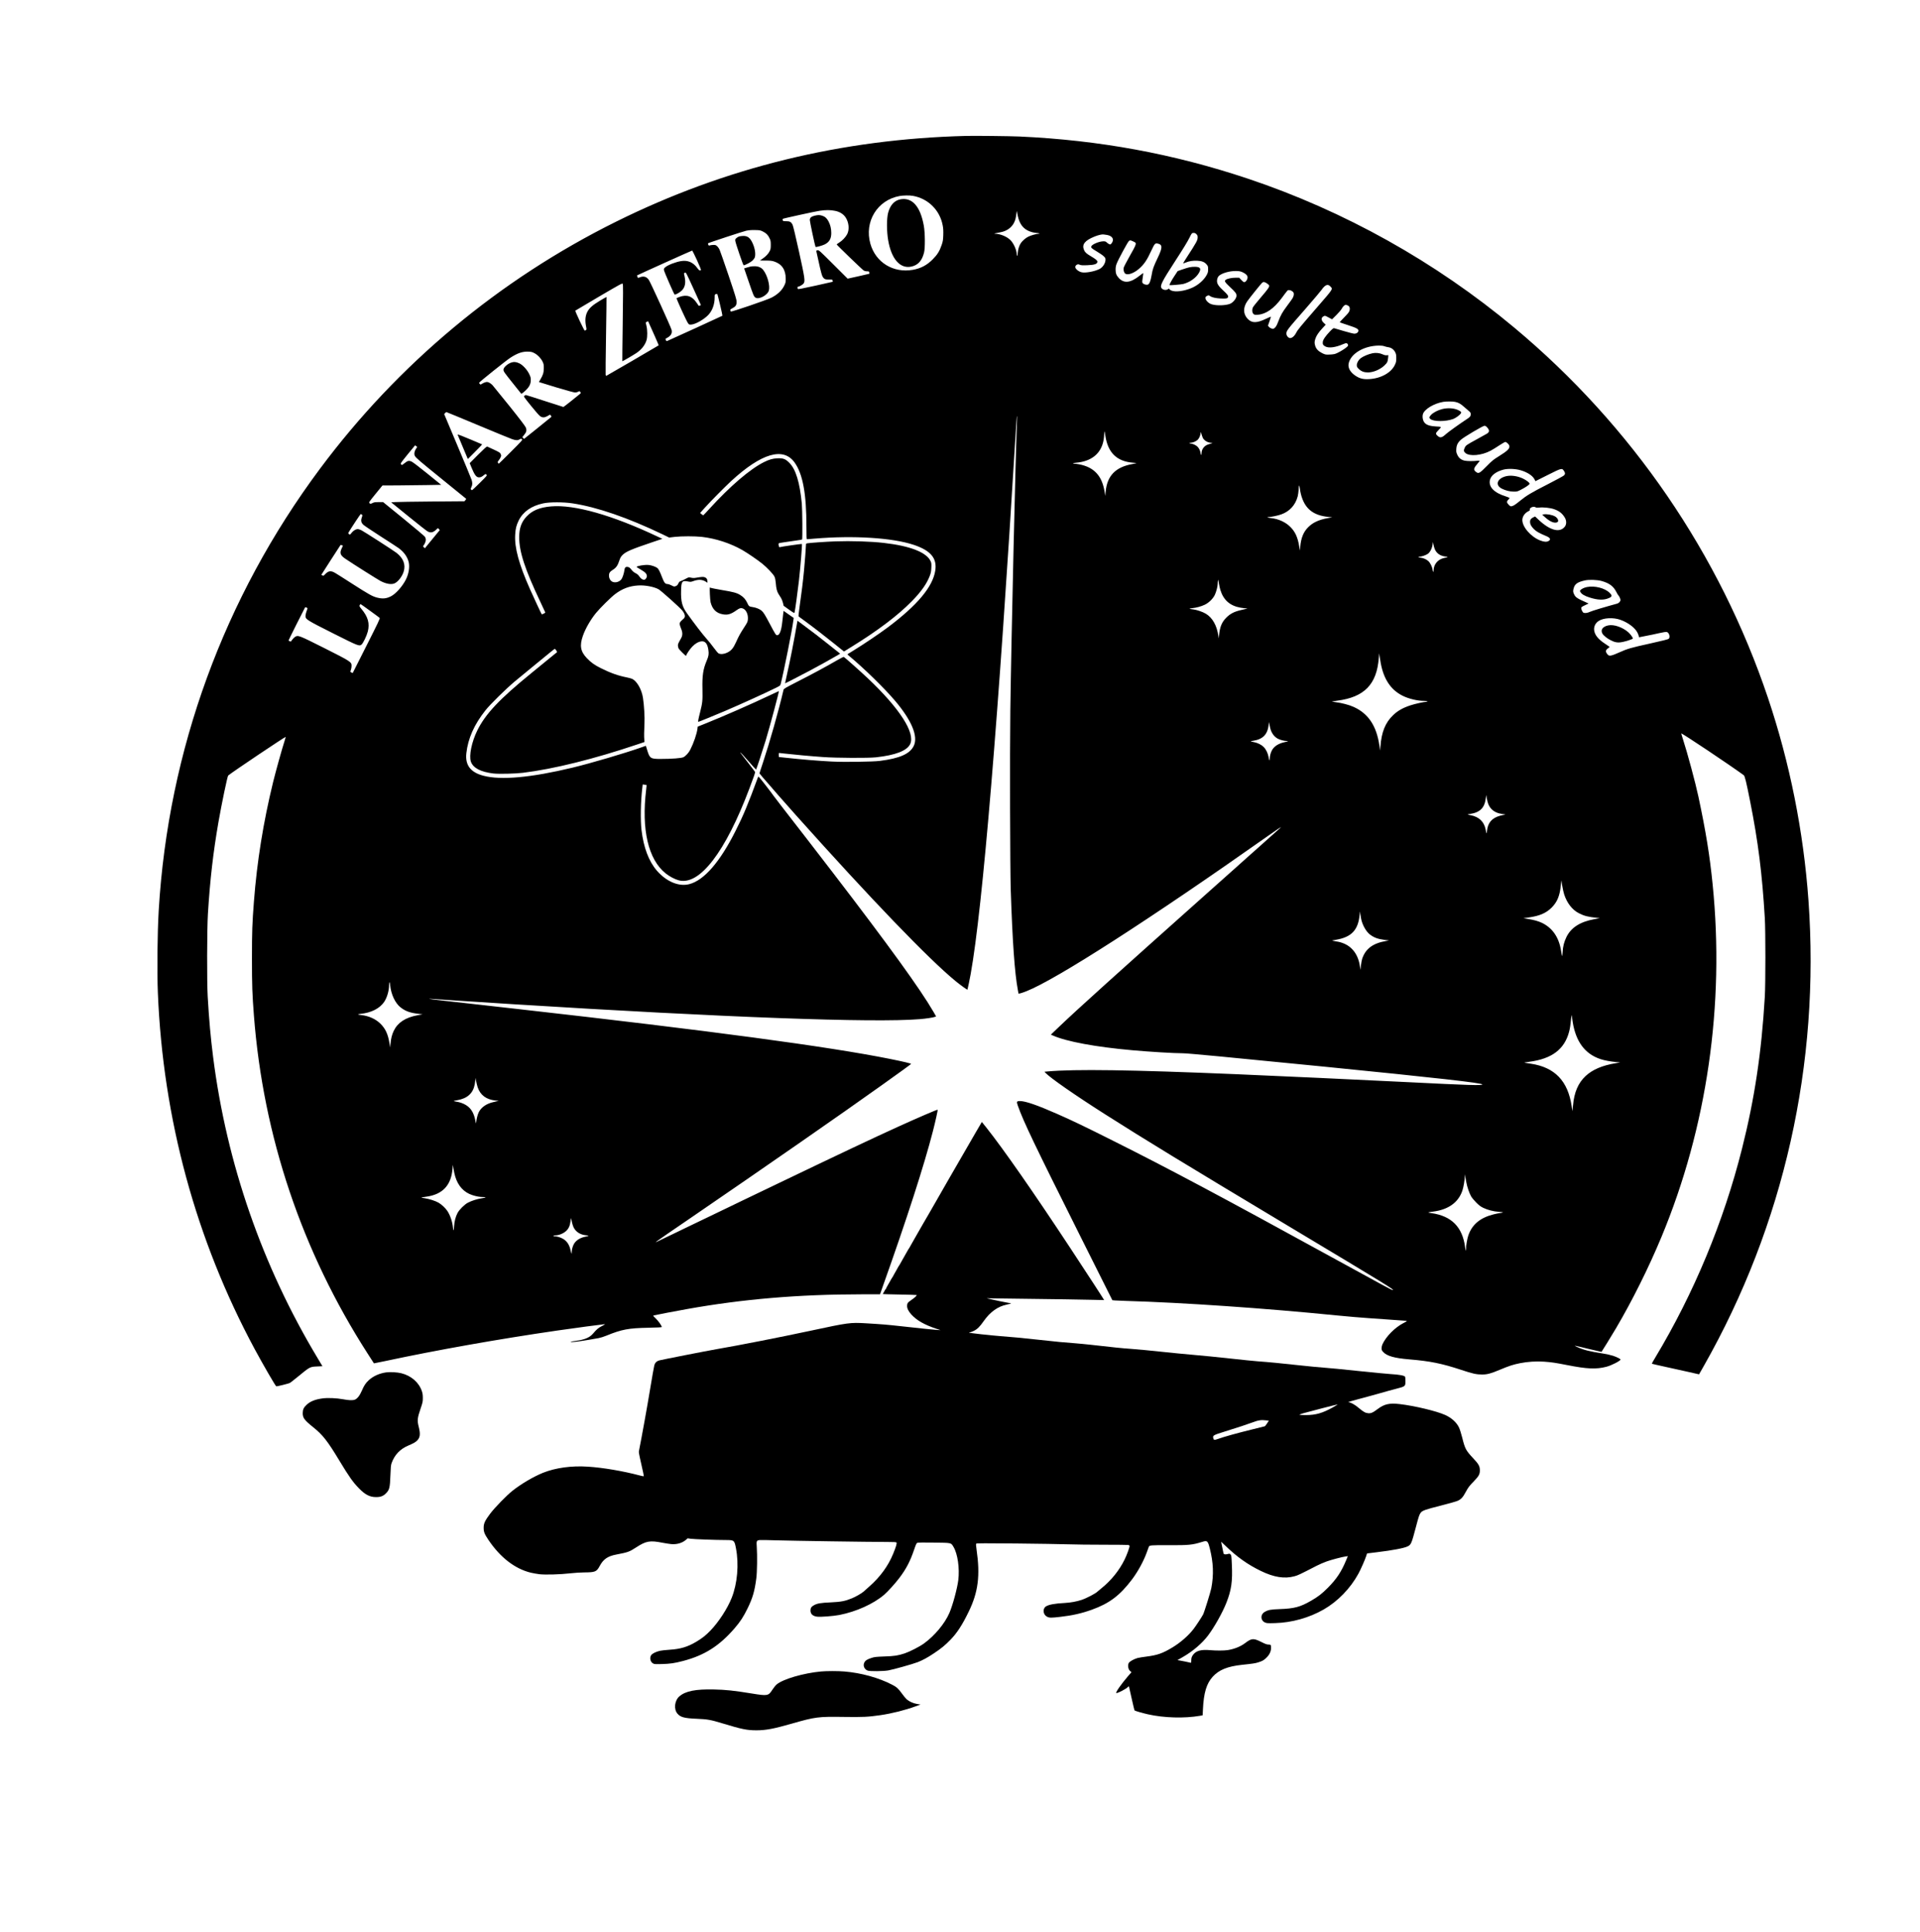 <?xml version="1.0" standalone="no"?>
<!DOCTYPE svg PUBLIC "-//W3C//DTD SVG 20010904//EN"
 "http://www.w3.org/TR/2001/REC-SVG-20010904/DTD/svg10.dtd">
<svg version="1.0" xmlns="http://www.w3.org/2000/svg"
 width="4500pt" height="4528pt" viewBox="0 0 4500 4528"
 preserveAspectRatio="xMidYMid meet">

<g transform="translate(0,4528) scale(0.1,-0.1)"
fill="#000000" stroke="none">
<path d="M22645 42094 c-2919 -73 -5648 -741 -8205 -2010 -2742 -1360 -5115
-3341 -6942 -5794 -2249 -3020 -3555 -6597 -3778 -10350 -31 -532 -41 -1428
-20 -1935 121 -2953 890 -5784 2267 -8345 201 -372 488 -869 508 -876 14 -6
288 62 320 79 11 5 89 67 174 136 300 246 292 242 467 250 l121 6 -113 189
c-1296 2156 -2132 4564 -2449 7057 -58 460 -95 865 -127 1419 -20 337 -17
1591 5 1940 50 805 124 1442 247 2150 76 435 210 1076 228 1091 90 77 1339
915 1349 906 1 -2 -12 -45 -28 -97 -64 -199 -201 -691 -268 -962 -230 -942
-378 -1861 -450 -2803 -39 -508 -46 -691 -46 -1330 0 -640 7 -835 46 -1340
218 -2831 1125 -5527 2663 -7920 82 -126 149 -231 150 -233 2 -1 119 23 262
53 1215 260 2661 516 4029 715 383 56 1090 150 1117 150 15 -1 -8 -16 -62 -43
-85 -42 -125 -76 -213 -180 -76 -90 -200 -142 -402 -168 -100 -12 -152 -27
-100 -28 69 -2 319 35 637 93 42 8 123 33 180 57 360 147 517 177 996 186 214
4 302 9 302 17 0 30 -82 145 -143 202 -54 50 -64 63 -50 68 33 10 525 104 783
150 1312 235 2620 345 4085 346 l440 0 68 193 c561 1574 966 2832 1171 3627
60 233 119 500 112 507 -8 8 -467 -189 -941 -405 -544 -247 -1382 -643 -2640
-1247 -478 -230 -924 -444 -990 -475 -66 -32 -201 -97 -300 -145 -99 -48 -220
-107 -270 -130 -49 -24 -171 -82 -270 -130 -99 -48 -223 -108 -275 -132 -52
-25 -176 -85 -276 -133 -99 -49 -230 -112 -290 -140 -60 -28 -163 -78 -229
-110 -207 -102 -250 -134 670 495 1781 1219 3543 2443 4490 3119 379 270 676
485 698 506 11 10 -175 54 -498 119 -1449 290 -4215 661 -8695 1166 -465 52
-1005 113 -1200 135 -195 22 -476 53 -624 70 -148 16 -271 32 -275 36 -3 3 21
3 54 0 68 -7 971 -66 1920 -126 4964 -310 8446 -438 9517 -350 151 12 323 38
361 54 l27 11 -66 114 c-304 525 -1048 1554 -2358 3261 -325 424 -958 1243
-1190 1540 -88 113 -174 225 -191 250 -16 25 -104 141 -195 258 -146 188 -166
209 -173 189 -237 -644 -342 -897 -527 -1263 -368 -733 -739 -1159 -1085
-1249 -244 -63 -533 57 -758 314 -190 218 -314 544 -362 956 -27 230 -19 667
17 969 l11 98 45 -6 c25 -3 46 -7 47 -9 1 -1 -4 -49 -11 -107 -114 -935 49
-1637 457 -1963 91 -73 217 -139 310 -163 486 -125 1091 663 1652 2151 106
279 139 376 134 390 -3 7 -78 106 -168 221 -89 115 -166 215 -172 222 -5 6 -6
12 -1 12 5 0 87 -90 183 -200 96 -110 177 -200 181 -200 6 0 151 440 224 680
97 320 322 1160 310 1160 -2 0 -90 -41 -196 -91 -448 -213 -1089 -494 -1524
-669 l-182 -73 -6 -51 c-16 -121 -88 -332 -168 -489 -37 -74 -107 -150 -162
-177 -49 -23 -268 -40 -541 -40 -228 0 -248 13 -307 207 l-31 101 -96 -34
c-399 -141 -1193 -375 -1626 -479 -970 -233 -1674 -297 -2084 -189 -304 79
-433 250 -401 529 39 348 183 670 448 1005 109 138 478 501 687 677 99 83 317
263 485 399 168 136 336 274 374 306 39 32 73 58 77 58 15 0 63 -71 53 -78 -6
-4 -107 -86 -225 -183 -118 -96 -288 -236 -379 -310 -746 -607 -1074 -955
-1265 -1344 -130 -265 -196 -585 -150 -726 50 -150 230 -245 529 -280 128 -15
512 -6 691 16 720 88 1668 323 2690 668 l160 54 -5 54 c-7 73 -5 204 4 379 8
143 -8 424 -35 600 -29 194 -137 387 -249 445 -18 9 -76 26 -129 36 -207 41
-378 102 -606 215 -151 75 -234 134 -332 237 -149 157 -173 293 -92 524 59
168 177 374 306 533 94 115 350 369 449 444 168 127 335 190 539 202 158 10
357 -26 475 -86 55 -28 504 -430 561 -502 66 -84 77 -150 32 -189 -86 -77 -93
-87 -93 -124 0 -20 14 -67 30 -105 41 -93 41 -165 0 -235 -63 -110 -72 -130
-72 -165 0 -20 7 -50 14 -66 15 -33 178 -194 178 -176 0 27 89 159 147 218 69
71 143 113 211 120 89 10 141 -52 163 -196 15 -97 8 -147 -35 -248 -88 -206
-111 -354 -103 -681 5 -272 1 -311 -57 -543 -42 -165 -51 -218 -38 -218 11 0
373 148 632 258 349 149 961 427 1189 541 95 48 99 51 109 93 77 306 266 1255
297 1493 l7 50 -119 83 -118 83 -7 -48 c-4 -26 -14 -117 -23 -201 -22 -212
-63 -322 -121 -322 -29 0 -41 18 -169 260 -118 223 -150 275 -197 316 -42 37
-130 73 -208 84 -83 12 -90 18 -125 94 -40 87 -91 144 -170 191 -84 50 -154
69 -429 115 -131 23 -247 45 -257 50 -10 6 -19 10 -21 10 -11 0 2 -295 16
-348 42 -165 135 -256 288 -282 113 -20 189 3 317 94 76 54 107 62 154 42 74
-30 123 -136 115 -249 -4 -60 -8 -71 -84 -188 -99 -153 -126 -202 -195 -354
-63 -140 -113 -199 -211 -245 -71 -34 -150 -40 -197 -16 -15 8 -66 68 -113
133 -47 65 -130 168 -184 228 -87 98 -263 327 -443 578 -114 158 -145 276
-139 524 5 226 21 249 159 223 64 -12 72 -12 131 10 118 42 209 37 291 -16
l37 -24 0 29 c0 51 -18 81 -56 97 -38 16 -69 15 -206 -8 -52 -9 -81 -8 -122 1
-54 12 -55 12 -128 -27 -40 -22 -90 -45 -111 -52 -30 -9 -42 -21 -60 -58 -17
-36 -30 -50 -60 -61 -37 -14 -41 -13 -100 17 -34 18 -76 32 -93 32 -51 0 -77
30 -119 137 -64 167 -91 218 -124 242 -43 31 -135 62 -201 68 -93 9 -280 -23
-280 -47 0 -3 44 -31 98 -62 106 -61 142 -100 142 -155 0 -36 -36 -83 -63 -83
-40 0 -77 25 -111 75 -27 39 -52 61 -93 81 -39 20 -68 45 -95 81 -37 51 -67
68 -111 65 -31 -2 -46 -22 -52 -70 -10 -78 -45 -185 -71 -220 -59 -77 -182
-96 -244 -37 -35 34 -54 94 -47 148 6 44 26 69 82 105 87 54 121 102 165 237
18 55 34 80 74 120 78 76 208 132 695 296 l235 79 -129 60 c-1049 496 -1936
747 -2478 700 -269 -23 -443 -95 -576 -237 -120 -127 -172 -272 -173 -478 -3
-344 133 -758 499 -1530 58 -121 107 -227 110 -236 3 -10 -8 -21 -36 -34 -23
-10 -43 -16 -45 -14 -8 7 -197 412 -273 584 -262 589 -368 979 -349 1285 8
138 27 215 80 325 102 209 296 346 576 406 150 33 479 33 690 0 575 -88 1292
-335 2104 -724 l158 -77 127 15 c164 19 480 19 645 0 324 -38 664 -149 943
-308 124 -71 350 -226 468 -320 113 -91 256 -243 285 -301 16 -35 25 -77 31
-145 11 -139 28 -205 65 -264 18 -29 45 -72 60 -96 15 -24 35 -75 44 -113 l16
-68 124 -89 c116 -82 126 -87 132 -67 11 31 73 487 102 741 36 319 79 853 70
864 -5 6 -488 -63 -519 -75 -9 -4 -16 3 -20 20 -17 82 -30 71 123 95 75 12
199 30 275 40 75 10 140 21 145 25 12 13 7 701 -6 841 -49 501 -141 803 -292
956 -90 92 -147 113 -285 106 -106 -5 -187 -28 -310 -89 -328 -164 -792 -561
-1279 -1095 -76 -84 -142 -153 -145 -153 -3 0 -21 13 -40 28 l-33 28 108 120
c150 166 464 483 618 626 711 656 1226 807 1490 435 192 -271 276 -729 276
-1504 0 -228 3 -293 13 -293 6 0 88 7 181 15 908 77 1820 20 2320 -146 398
-133 550 -313 506 -602 -57 -380 -417 -811 -1114 -1334 -195 -146 -569 -398
-796 -537 -80 -49 -147 -90 -149 -92 -2 -2 12 -16 30 -31 362 -301 833 -762
1085 -1058 392 -462 548 -839 439 -1060 -91 -187 -330 -292 -795 -351 -169
-21 -834 -30 -1127 -15 -312 16 -701 48 -1078 89 l-160 17 -3 48 c-2 34 1 47
10 47 7 0 68 -7 135 -15 188 -22 632 -63 898 -81 309 -22 1049 -26 1235 -6
457 50 725 153 801 309 126 260 -245 837 -993 1544 -165 156 -535 485 -561
500 -7 4 -80 -32 -162 -80 -251 -146 -583 -325 -923 -498 -282 -144 -323 -168
-328 -191 -119 -508 -325 -1234 -488 -1724 -42 -124 -76 -230 -76 -236 0 -5
91 -113 203 -239 111 -126 220 -251 242 -279 22 -27 209 -238 415 -469 1757
-1965 3108 -3369 3738 -3885 117 -95 271 -206 276 -198 4 5 54 246 75 363 280
1546 654 6045 1055 12678 14 219 27 402 31 405 4 4 4 -54 0 -128 -31 -679
-134 -5109 -156 -6785 -13 -968 -6 -3698 10 -4200 40 -1205 92 -1949 166
-2339 8 -43 15 -81 15 -83 0 -13 79 9 187 52 704 279 2905 1695 5685 3657 147
103 271 188 275 188 4 0 -8 -15 -28 -33 -21 -17 -59 -52 -86 -77 -27 -25 -81
-72 -118 -105 -38 -33 -80 -71 -94 -84 -14 -13 -57 -51 -95 -85 -38 -33 -81
-72 -95 -85 -14 -12 -57 -51 -95 -85 -38 -33 -80 -70 -92 -81 -45 -40 -168
-150 -186 -166 -32 -29 -160 -143 -187 -168 -14 -12 -57 -51 -96 -85 -74 -66
-159 -141 -215 -192 -19 -17 -163 -146 -320 -285 -2149 -1917 -3060 -2738
-3478 -3138 l-203 -194 43 -19 c319 -143 1009 -271 1868 -347 415 -37 979 -71
1186 -71 109 0 1104 -94 3324 -315 2602 -259 3690 -382 3690 -415 0 -29 -294
-20 -1785 55 -1099 55 -2967 142 -3990 185 -2469 103 -3770 122 -4413 64 l-73
-7 23 -25 c110 -118 696 -526 1398 -972 962 -612 1837 -1145 4285 -2613 2314
-1387 2510 -1507 2455 -1507 -23 0 -136 61 -1410 760 -2561 1406 -3860 2098
-5130 2733 -706 354 -952 472 -1317 633 -469 207 -748 304 -879 304 -77 0 -83
-13 -49 -108 130 -370 385 -903 1456 -3044 l759 -1516 62 -6 c35 -3 151 -8
258 -11 1337 -39 3255 -171 4940 -340 245 -24 589 -54 765 -65 176 -12 430
-30 565 -40 135 -11 260 -20 278 -20 17 0 32 -3 32 -7 0 -5 -34 -26 -77 -47
-200 -103 -410 -315 -493 -499 -11 -23 -20 -63 -20 -89 0 -41 5 -54 37 -89 86
-95 262 -145 611 -174 487 -40 767 -97 1215 -245 269 -90 360 -110 492 -110
122 0 205 22 423 114 210 88 302 118 465 151 181 36 382 49 568 36 175 -13
260 -25 544 -81 461 -91 675 -100 912 -39 119 30 333 140 333 170 0 15 -85 58
-175 88 -49 16 -151 39 -225 51 -336 53 -464 85 -620 157 -94 42 -85 41 283
-49 159 -38 290 -68 292 -67 11 12 240 385 339 552 382 649 764 1416 1066
2142 1067 2567 1484 5443 1199 8265 -68 680 -158 1234 -334 2060 -69 322 -254
1011 -364 1350 -22 68 -39 126 -37 127 12 13 1124 -730 1464 -978 26 -19 59
-153 151 -619 187 -943 281 -1688 343 -2730 18 -291 18 -1547 0 -1845 -76
-1301 -239 -2389 -534 -3560 -430 -1711 -1128 -3392 -2032 -4895 -48 -78 -84
-145 -82 -147 3 -3 148 -36 322 -74 175 -38 423 -93 551 -122 l234 -53 108
190 c1882 3314 2731 7089 2456 10921 -116 1617 -437 3221 -947 4740 -1134
3378 -3194 6386 -5949 8686 -1847 1543 -3983 2736 -6254 3495 -1735 579 -3472
899 -5340 984 -234 10 -1033 19 -1250 14z m-1249 -1405 c358 -63 633 -336 699
-694 13 -67 16 -125 13 -225 -4 -118 -9 -147 -37 -230 -49 -146 -102 -231
-211 -340 -137 -138 -279 -212 -465 -245 -459 -80 -870 172 -995 609 -148 519
161 1026 683 1121 90 16 234 18 313 4z m-1827 -351 c110 -21 197 -75 250 -154
77 -117 93 -283 37 -393 -36 -70 -115 -153 -188 -198 -32 -20 -58 -39 -58 -43
0 -12 598 -589 632 -610 20 -12 51 -20 79 -20 43 0 47 -2 52 -27 3 -16 4 -29
3 -30 -1 -2 -116 -28 -256 -59 l-253 -56 -336 335 c-326 325 -337 335 -369
330 -31 -5 -33 -7 -26 -37 63 -300 118 -529 136 -565 36 -71 64 -86 158 -84
76 1 78 1 85 -24 3 -14 5 -27 3 -28 -2 -2 -185 -43 -408 -92 -351 -77 -406
-87 -412 -74 -12 28 -8 51 7 51 29 0 112 49 131 77 37 56 27 125 -110 748 -75
342 -136 598 -149 624 -34 69 -64 86 -152 86 -70 0 -74 1 -80 24 -3 13 -2 27
2 31 10 10 774 177 868 190 144 20 244 20 354 -2z m4302 -183 c53 -176 154
-275 326 -319 34 -9 78 -16 99 -17 22 0 48 -4 59 -9 17 -7 15 -9 -11 -9 -48
-1 -177 -37 -238 -66 -65 -30 -148 -103 -183 -158 -38 -60 -63 -143 -70 -230
-4 -48 -9 -73 -14 -65 -5 7 -9 24 -9 38 0 91 -69 249 -141 325 -80 85 -237
152 -364 156 -29 1 -29 1 -5 9 14 4 57 12 97 19 222 34 363 167 394 372 23
155 21 151 31 84 4 -33 17 -91 29 -130z m-5989 -303 c76 -37 120 -82 157 -162
22 -47 26 -69 26 -150 0 -78 -4 -103 -23 -141 -32 -66 -85 -124 -163 -178
l-68 -48 132 -1 c106 0 145 -4 199 -21 181 -58 273 -193 273 -402 0 -90 -2
-99 -38 -171 -54 -110 -161 -208 -299 -277 -113 -56 -937 -337 -949 -324 -4 5
-9 17 -13 28 -5 16 4 25 49 49 77 40 100 75 99 151 0 51 -29 146 -187 615
-104 305 -198 578 -211 605 -27 58 -68 103 -103 111 -26 7 -106 0 -135 -11
-13 -5 -20 0 -28 20 -6 15 -9 29 -7 31 12 12 825 280 895 295 63 13 120 18
207 16 114 -2 124 -4 187 -35z m10159 -61 c22 -23 29 -39 29 -69 0 -76 -17
-108 -266 -492 -40 -63 -74 -118 -74 -122 0 -4 26 4 58 17 85 35 170 48 274
43 110 -5 173 -31 222 -92 28 -35 31 -44 31 -109 0 -63 -5 -80 -35 -136 -64
-118 -204 -240 -349 -301 -178 -76 -387 -102 -479 -60 -23 10 -45 26 -48 35
-6 14 -8 14 -23 1 -41 -37 -127 -26 -158 20 -39 59 8 152 319 632 191 294 295
465 338 553 51 104 55 109 97 109 25 0 43 -8 64 -29z m-2111 -16 c110 -15 170
-72 151 -143 -11 -39 -43 -82 -62 -82 -17 0 -52 21 -82 49 -25 22 -36 26 -85
24 -94 -3 -247 -67 -272 -113 -18 -33 1 -51 127 -125 65 -39 137 -88 160 -111
37 -35 43 -46 43 -81 0 -81 -62 -179 -139 -218 -121 -61 -339 -100 -427 -76
-49 13 -100 46 -127 83 -26 34 -16 73 22 93 26 13 33 13 68 -1 31 -13 63 -15
173 -11 174 6 240 29 240 83 0 28 -37 59 -153 128 -103 60 -139 93 -161 148
-54 128 20 221 248 313 87 35 172 55 211 49 11 -1 40 -5 65 -9z m640 -159 c78
-37 79 -35 -110 -371 -65 -115 -122 -226 -125 -246 -9 -50 10 -116 41 -135 58
-38 196 10 311 108 126 107 195 209 303 445 65 142 85 165 133 156 127 -24
129 -89 13 -332 -102 -214 -120 -264 -145 -411 -24 -140 -51 -207 -88 -221
-32 -12 -94 4 -118 31 -18 20 -18 25 -3 128 9 59 15 109 13 111 -2 2 -41 -26
-87 -63 -212 -168 -364 -185 -486 -53 -58 64 -74 107 -75 197 0 56 6 91 25
140 38 98 256 502 285 528 27 25 38 24 113 -12z m-10234 -436 c71 -156 99
-227 91 -232 -26 -17 -44 -6 -85 50 -96 133 -222 187 -377 162 -127 -20 -309
-90 -374 -145 -30 -26 -33 -33 -29 -69 5 -35 227 -546 248 -569 14 -15 124 46
172 95 75 77 95 181 63 328 -8 36 -14 68 -15 71 0 3 11 11 24 17 23 10 26 5
199 -374 l175 -385 -24 -11 c-13 -6 -26 -9 -27 -7 -2 2 -22 32 -45 65 -109
164 -234 207 -409 143 -32 -12 -61 -25 -66 -28 -9 -9 234 -543 269 -588 26
-34 29 -35 79 -31 101 8 302 124 400 230 93 101 145 246 145 408 0 66 1 68 28
75 15 4 29 6 32 6 8 0 128 -506 122 -512 -6 -6 -1187 -546 -1279 -585 -31 -14
-33 -13 -47 14 -14 28 -14 29 22 48 97 51 132 111 112 192 -16 66 -495 1117
-534 1172 -55 78 -125 96 -223 55 -30 -13 -32 -12 -43 16 -7 16 -11 31 -9 33
16 12 1286 585 1293 583 5 -2 55 -104 112 -227z m12792 -284 c73 -34 112 -75
112 -117 0 -58 -53 -124 -89 -112 -9 3 -37 28 -62 55 l-45 48 -85 0 c-88 0
-187 -20 -226 -46 -45 -29 -30 -54 97 -174 128 -120 150 -149 150 -203 0 -64
-83 -165 -157 -191 -111 -39 -310 -44 -425 -9 -85 25 -164 117 -144 168 3 8
21 22 40 31 32 16 35 16 63 -4 47 -33 132 -53 249 -59 126 -6 159 -1 174 27
17 31 -8 67 -115 165 -125 115 -156 175 -136 264 5 24 20 54 32 67 64 68 257
125 414 121 75 -2 100 -7 153 -31z m563 -257 c27 -17 51 -39 54 -50 11 -33
-22 -80 -199 -287 -96 -111 -179 -217 -185 -234 -20 -57 -14 -116 15 -145 24
-24 30 -25 102 -21 190 12 377 142 563 392 147 198 136 186 172 186 41 0 95
-33 107 -66 12 -30 0 -83 -29 -130 -10 -17 -67 -96 -126 -175 -109 -145 -151
-220 -205 -364 -36 -97 -61 -138 -96 -161 -23 -16 -30 -16 -67 -3 -22 8 -49
26 -59 40 l-20 26 36 103 c20 57 34 105 33 107 -2 2 -55 -21 -118 -51 -215
-102 -327 -103 -425 -2 -109 112 -113 266 -12 413 51 74 322 411 350 436 29
24 55 21 109 -14z m-15096 -929 c-7 -492 -11 -897 -9 -898 3 -5 253 141 329
192 120 80 205 189 239 305 22 76 21 235 -3 334 l-18 78 28 15 29 15 19 -43
c10 -24 67 -150 126 -281 58 -131 105 -240 103 -242 -15 -12 -1221 -715 -1228
-715 -5 0 -12 10 -15 23 -3 12 1 427 9 922 8 495 13 901 11 903 -2 2 -69 -36
-151 -85 -179 -107 -260 -180 -305 -277 -40 -86 -49 -192 -25 -316 15 -79 15
-86 -1 -97 -9 -7 -22 -13 -28 -13 -14 0 -230 458 -221 468 4 4 254 151 554
328 522 306 548 320 558 300 9 -16 9 -246 -1 -916z m16582 858 c66 -69 84 -40
-319 -505 -387 -446 -443 -514 -476 -579 -47 -92 -115 -144 -165 -125 -36 14
-67 59 -67 98 0 71 10 84 460 598 182 209 346 403 364 430 46 71 99 115 139
115 24 0 42 -9 64 -32z m435 -464 c24 -22 30 -59 17 -106 -8 -32 -35 -66 -120
-153 -60 -61 -109 -115 -109 -118 0 -4 86 -34 192 -68 213 -69 256 -94 244
-142 -8 -35 -48 -60 -94 -59 -20 0 -131 28 -247 62 -115 34 -218 65 -228 67
-13 4 -40 -17 -94 -73 -107 -112 -164 -195 -170 -248 -7 -55 8 -81 60 -108 83
-44 242 -22 422 57 32 15 65 23 76 20 24 -8 41 -38 33 -59 -16 -41 -239 -179
-319 -196 -27 -6 -87 -12 -132 -12 -75 -2 -88 1 -157 35 -88 44 -140 99 -161
171 -19 65 -19 92 3 163 23 74 78 155 172 255 l71 77 -34 31 c-76 66 -82 132
-15 166 33 17 33 17 115 -27 l83 -44 101 100 c55 55 111 120 124 145 24 46 58
84 85 92 18 6 59 -8 82 -28z m833 -940 c22 -9 64 -19 92 -23 70 -9 130 -52
162 -116 22 -43 26 -63 26 -140 0 -80 -4 -97 -33 -159 -87 -185 -333 -320
-608 -333 -133 -7 -213 13 -309 75 -127 82 -188 189 -166 293 50 232 361 415
711 418 54 0 99 -5 125 -15z m-19917 -164 c75 -40 150 -118 189 -198 25 -51
28 -68 28 -152 -1 -106 -17 -160 -80 -265 -20 -32 -34 -60 -32 -61 2 -2 183
-58 403 -124 242 -73 416 -120 442 -120 24 0 57 8 74 18 29 17 30 16 48 -6 19
-23 19 -23 -13 -51 -77 -66 -375 -301 -382 -301 -5 0 -201 63 -437 140 -236
77 -435 140 -442 140 -8 0 -23 -8 -35 -17 -21 -18 -20 -19 155 -236 103 -128
192 -229 216 -245 54 -35 101 -34 173 7 l56 32 19 -23 c18 -22 18 -24 2 -39
-9 -9 -155 -127 -323 -262 l-306 -245 -21 20 -20 21 43 53 c54 66 64 108 39
172 -12 31 -136 195 -382 502 -201 250 -381 472 -401 494 -20 21 -55 47 -78
58 -37 16 -49 17 -85 8 -24 -6 -59 -22 -79 -35 -35 -23 -38 -23 -53 -6 -9 10
-16 23 -16 29 0 15 629 519 729 584 166 109 283 149 416 145 80 -3 97 -7 153
-37z m21573 -1140 c77 -15 131 -44 209 -114 37 -33 89 -78 114 -99 39 -32 46
-44 46 -73 0 -52 -13 -68 -91 -119 -147 -95 -446 -309 -489 -350 -92 -86 -135
-96 -193 -45 -57 50 -55 64 20 141 76 79 80 74 -72 83 -207 13 -285 66 -302
205 -3 28 0 64 7 85 38 117 259 249 477 286 70 11 212 12 274 0z m-22899 -545
c401 -168 763 -317 803 -330 89 -30 130 -31 174 -4 32 19 34 19 53 3 18 -17
11 -26 -259 -296 -153 -153 -280 -278 -283 -278 -3 0 -11 9 -18 21 -11 18 -9
25 18 59 17 21 37 54 45 74 14 32 14 40 0 72 -13 32 -28 42 -157 103 -79 37
-150 70 -159 73 -11 5 -74 -52 -213 -191 l-197 -198 36 -89 c79 -191 118 -244
182 -244 39 0 62 10 116 53 38 30 39 30 58 11 19 -19 17 -22 -154 -192 -95
-95 -178 -172 -184 -172 -6 0 -16 7 -23 15 -10 12 -8 23 9 58 25 52 26 95 5
167 -9 29 -157 389 -330 798 l-314 746 22 23 c12 13 26 23 31 23 5 0 338 -137
739 -305z m23647 -47 c65 -70 65 -112 2 -153 -22 -13 -129 -73 -239 -133 -244
-133 -255 -141 -281 -195 -30 -62 -27 -90 13 -125 98 -86 382 -60 593 53 45
24 136 80 203 125 67 44 130 80 140 80 28 0 88 -56 95 -90 14 -64 -38 -116
-245 -245 -131 -81 -159 -104 -285 -232 -154 -157 -186 -177 -233 -148 -82 52
-81 90 3 188 36 42 65 80 65 85 0 4 -26 5 -57 1 -88 -11 -236 -10 -292 2 -84
18 -138 60 -173 134 -27 58 -30 74 -26 138 5 92 34 153 108 219 68 62 514 326
552 327 18 1 37 -10 57 -31z m-8943 -199 c60 -402 269 -606 651 -636 46 -3 81
-8 79 -11 -3 -2 -41 -10 -86 -18 -407 -71 -606 -277 -638 -664 l-7 -85 -18
109 c-61 367 -248 565 -595 632 -41 8 -89 14 -108 14 -63 0 -35 17 39 23 354
32 576 209 638 509 10 51 19 124 19 162 0 38 3 67 6 63 4 -3 13 -47 20 -98z
m2294 -70 c43 -59 117 -98 195 -100 25 0 27 -2 10 -9 -11 -4 -46 -15 -79 -25
-101 -29 -166 -115 -166 -219 0 -50 -16 -37 -23 19 -8 55 -36 111 -74 147 -33
32 -108 67 -143 68 -14 0 -32 5 -40 10 -11 7 -8 10 16 10 57 0 137 33 176 72
38 38 67 112 69 172 0 21 6 7 19 -42 11 -40 29 -86 40 -103z m-18445 -177 l23
-19 -30 -46 c-37 -57 -47 -121 -25 -163 26 -48 90 -104 652 -559 297 -241 544
-441 548 -445 5 -4 -2 -19 -15 -34 l-23 -26 -760 -6 c-418 -4 -804 -9 -858
-13 l-99 -6 406 -330 c223 -181 425 -340 448 -352 73 -40 129 -28 207 46 l34
32 23 -23 22 -23 -115 -140 c-63 -77 -142 -173 -175 -213 l-60 -74 -24 23
c-21 19 -22 25 -10 38 28 32 56 101 56 137 0 22 -9 52 -22 72 -13 18 -238 209
-501 423 l-478 389 -103 0 c-82 0 -109 -4 -141 -20 -48 -24 -58 -25 -77 -2
-15 16 -3 32 145 215 l161 197 345 1 c190 1 500 5 688 8 l343 6 -320 260
c-178 145 -342 270 -370 283 -64 30 -95 24 -166 -34 -29 -24 -58 -44 -62 -44
-5 0 -16 8 -25 18 -14 16 -3 32 156 229 95 117 174 212 175 213 2 0 14 -8 27
-18z m25890 -567 c156 -46 280 -128 322 -215 l20 -39 289 145 c325 163 332
165 379 96 31 -45 32 -74 3 -105 -13 -14 -189 -110 -393 -214 -378 -193 -486
-258 -637 -381 -111 -91 -156 -120 -196 -128 -28 -6 -37 -2 -72 34 -49 48 -51
78 -10 117 17 16 30 34 30 40 0 6 -42 24 -92 40 -271 84 -404 223 -368 382 23
106 140 197 312 243 106 29 288 23 413 -15z m-5156 -555 c86 -341 283 -503
651 -538 l85 -8 -100 -18 c-214 -40 -351 -102 -461 -211 -114 -112 -172 -255
-190 -465 l-8 -85 -16 100 c-36 214 -94 340 -209 455 -114 113 -276 186 -453
206 -75 8 -111 23 -56 24 58 0 226 35 300 63 196 71 328 217 383 422 8 33 18
101 21 150 7 119 15 135 26 50 4 -38 17 -104 27 -145z m5505 -313 c14 -10 35
-11 84 -5 89 11 254 -6 343 -37 121 -41 196 -99 256 -202 40 -68 40 -154 0
-206 -116 -153 -344 -95 -610 153 l-88 83 -40 -19 c-54 -24 -79 -57 -79 -106
0 -57 26 -104 91 -171 55 -55 125 -95 288 -163 95 -40 115 -79 59 -114 -47
-28 -105 -25 -197 10 -220 85 -422 316 -421 482 1 82 59 164 146 206 21 9 33
21 30 29 -19 50 88 96 138 60z m-27512 -170 c15 -12 15 -17 -3 -70 -25 -73
-15 -118 38 -169 21 -20 203 -142 404 -271 202 -129 393 -254 425 -277 127
-94 208 -211 235 -337 23 -113 -3 -269 -68 -398 -81 -161 -237 -336 -350 -393
-108 -55 -194 -63 -319 -32 -115 29 -187 69 -604 336 -419 269 -422 271 -477
280 -50 8 -93 -13 -145 -68 -34 -37 -38 -39 -62 -26 l-25 13 222 347 c123 191
225 350 229 353 3 3 17 1 31 -6 l25 -11 -29 -62 c-52 -110 -35 -162 84 -243
157 -108 766 -492 832 -526 130 -65 245 -84 319 -53 84 35 181 160 218 279 49
163 -8 311 -167 436 -64 51 -754 495 -821 529 -21 11 -54 23 -72 27 -46 10
-114 -26 -161 -85 -37 -47 -38 -47 -61 -30 -15 11 -20 22 -15 31 53 93 282
439 289 439 6 0 18 -6 28 -13z m25148 -815 c43 -97 131 -156 252 -169 68 -7
62 -13 -32 -32 -148 -30 -250 -150 -250 -293 0 -53 -16 -40 -24 19 -9 68 -56
162 -101 202 -47 41 -115 71 -178 78 -53 7 -74 23 -29 23 48 0 155 37 199 69
51 37 99 132 109 216 l8 60 13 -63 c7 -35 22 -84 33 -110z m-5029 -947 c73
-241 226 -376 475 -420 48 -8 105 -15 128 -16 39 -1 40 -1 11 -9 -16 -5 -79
-20 -138 -33 -150 -35 -244 -84 -332 -172 -107 -106 -152 -213 -173 -410 l-8
-80 -8 55 c-35 247 -137 429 -295 524 -72 44 -216 93 -301 102 -94 10 -102 20
-23 27 97 9 216 41 301 82 92 44 186 135 231 223 35 69 71 205 71 268 0 23 3
57 7 75 6 29 9 21 20 -56 7 -49 22 -121 34 -160z m8939 205 c181 -51 276 -123
344 -258 20 -39 40 -73 46 -77 17 -10 50 -82 50 -108 0 -36 -36 -75 -78 -87
-259 -70 -590 -169 -637 -192 -57 -27 -115 -35 -150 -22 -21 8 -55 76 -55 109
0 22 11 31 87 67 l87 41 -30 13 c-235 104 -274 128 -308 197 -30 59 -32 84
-10 157 28 93 92 137 261 174 96 22 292 15 393 -14z m-28869 -696 c118 -85
220 -161 228 -169 11 -11 -37 -113 -310 -653 l-323 -640 -28 14 c-33 17 -32
11 -13 64 8 23 15 65 15 93 0 90 -20 103 -641 416 -600 301 -611 306 -684 261
-19 -12 -49 -42 -66 -66 -16 -24 -32 -44 -35 -44 -5 0 -45 20 -52 25 -3 3 368
744 386 773 13 19 65 -6 58 -27 -3 -9 -14 -41 -25 -71 -11 -30 -20 -74 -21
-98 0 -79 25 -95 642 -406 597 -300 617 -308 671 -266 37 29 121 204 147 304
49 192 7 345 -148 531 -48 58 -51 66 -41 89 7 14 15 26 19 26 4 0 103 -70 221
-156z m29301 -211 c183 -64 349 -187 407 -305 17 -34 31 -72 31 -85 0 -18 4
-23 18 -19 9 3 80 17 157 31 77 14 210 42 296 62 98 22 166 33 183 29 57 -14
88 -123 46 -161 -14 -12 -149 -46 -442 -111 -438 -96 -528 -122 -713 -206
-186 -84 -237 -94 -272 -55 -59 64 -58 106 3 148 25 17 42 34 37 38 -4 4 -54
37 -109 74 -158 104 -237 203 -251 314 -10 88 31 170 109 219 113 72 336 83
500 27z m-5611 -1016 c69 -378 237 -629 514 -767 140 -70 348 -120 503 -120
31 0 64 -5 72 -10 12 -7 8 -10 -15 -10 -57 -1 -273 -49 -378 -84 -177 -59
-300 -128 -405 -230 -183 -174 -273 -396 -298 -736 l-7 -95 -18 122 c-67 462
-263 752 -610 905 -105 47 -275 91 -412 108 -54 7 -96 14 -95 15 2 2 59 11
128 20 637 82 930 384 976 1005 l8 105 9 -60 c4 -33 17 -108 28 -168z m-2575
-1576 c35 -92 93 -161 169 -200 51 -26 148 -51 199 -51 55 0 40 -9 -46 -27
-141 -29 -251 -100 -299 -195 -30 -58 -49 -133 -49 -192 0 -66 -12 -50 -27 36
-15 89 -61 183 -116 238 -49 50 -137 95 -216 111 -110 22 -110 21 -25 35 227
37 333 149 360 379 l7 60 13 -74 c7 -41 21 -95 30 -120z m5094 -1724 c50 -132
162 -215 318 -236 74 -10 107 -21 61 -21 -13 0 -58 -9 -99 -21 -195 -54 -289
-164 -309 -359 -8 -78 -9 -77 -31 35 -37 184 -152 295 -348 335 -84 17 -86 18
-47 25 115 19 149 29 204 56 112 56 171 149 192 303 l13 91 12 -75 c6 -41 22
-101 34 -133z m1780 -2122 c67 -205 189 -362 345 -442 126 -64 209 -86 430
-109 l60 -7 -127 -23 c-334 -62 -544 -196 -653 -416 -57 -117 -84 -222 -92
-363 -7 -121 -11 -117 -37 46 -50 308 -199 524 -442 644 -87 42 -194 72 -334
94 l-105 17 121 17 c257 36 409 101 540 231 131 131 191 276 216 521 l12 120
21 -130 c12 -71 32 -161 45 -200z m-4751 -605 c35 -135 113 -267 194 -332 97
-76 187 -110 353 -131 l99 -13 -75 -13 c-305 -53 -477 -183 -554 -417 -9 -29
-23 -98 -29 -155 l-13 -104 -8 65 c-36 284 -179 482 -409 565 -57 21 -96 30
-222 51 -36 6 -29 8 70 25 360 61 518 228 551 584 l7 80 13 -80 c6 -44 17
-100 23 -125z m-22765 -1522 c22 -220 120 -427 248 -525 110 -86 222 -126 408
-147 l105 -12 -121 -23 c-281 -52 -462 -171 -555 -364 -42 -88 -66 -180 -77
-307 l-7 -85 -18 107 c-34 208 -93 334 -207 448 -112 113 -274 186 -452 206
-93 10 -100 20 -17 28 251 25 452 128 555 283 67 101 114 265 114 399 0 81 15
76 24 -8z m27716 -863 c74 -463 287 -750 649 -871 95 -32 231 -57 386 -72 l80
-7 -109 -18 c-314 -52 -542 -150 -703 -300 -174 -163 -269 -383 -295 -688 -7
-76 -13 -137 -14 -136 -1 1 -9 53 -18 115 -86 591 -395 913 -954 997 -59 9
-123 19 -142 22 -26 4 0 10 100 23 529 69 825 290 935 701 22 82 33 158 52
344 4 41 8 58 11 40 1 -16 12 -84 22 -150z m-25685 -1458 c45 -207 165 -330
360 -372 39 -8 90 -15 115 -16 42 -1 43 -2 15 -9 -16 -5 -64 -16 -105 -25
-159 -36 -283 -122 -340 -239 -28 -57 -57 -177 -61 -251 -1 -17 -7 2 -15 44
-38 211 -119 331 -274 405 -38 19 -100 39 -137 45 -124 22 -124 22 -16 41 236
41 369 160 409 367 8 41 14 93 15 116 l1 42 8 -35 c4 -19 16 -70 25 -113z
m-505 -2168 c66 -220 203 -369 398 -433 95 -31 178 -46 254 -46 32 0 58 -4 58
-8 0 -4 -39 -14 -87 -21 -102 -14 -241 -58 -327 -104 -79 -41 -202 -163 -243
-242 -45 -86 -73 -195 -80 -307 -3 -54 -9 -98 -13 -98 -4 0 -10 30 -14 68 -12
132 -65 287 -131 386 -45 68 -137 154 -207 194 -75 43 -217 88 -328 105 -104
15 -105 14 54 37 373 55 571 269 602 651 l8 94 17 -101 c9 -56 26 -135 39
-175z m23696 -129 c19 -110 72 -264 115 -337 19 -32 72 -96 119 -143 66 -66
103 -94 164 -123 101 -50 245 -86 368 -94 54 -3 95 -9 93 -13 -2 -4 -30 -10
-62 -14 -32 -4 -102 -18 -157 -32 -314 -79 -503 -236 -592 -494 -26 -75 -54
-236 -54 -314 0 -69 -8 -54 -21 40 -64 473 -317 729 -789 797 -103 15 -100 18
41 36 356 46 591 215 684 493 27 84 54 239 56 328 l1 55 9 -50 c5 -27 16 -88
25 -135z m-20925 -1055 c52 -111 158 -179 296 -192 35 -3 60 -9 56 -13 -4 -3
-37 -12 -73 -19 -121 -24 -218 -85 -266 -167 -31 -53 -54 -134 -54 -193 0 -60
-8 -47 -27 40 -27 130 -88 221 -183 273 -58 32 -139 56 -187 56 -18 0 -33 5
-33 10 0 6 13 10 30 10 93 0 202 42 269 105 59 55 88 118 103 225 l12 79 17
-82 c9 -45 27 -104 40 -132z"/>
<path d="M21112 40609 c-146 -24 -249 -135 -297 -319 -35 -134 -35 -429 1
-639 75 -441 279 -675 541 -621 157 33 252 136 300 327 28 107 25 466 -5 632
-80 448 -269 665 -540 620z"/>
<path d="M19093 40224 c-79 -19 -113 -50 -113 -101 0 -40 124 -620 134 -631
11 -10 155 29 216 59 108 55 154 135 153 269 0 100 -22 191 -66 273 -37 71
-85 113 -151 132 -60 18 -92 18 -173 -1z"/>
<path d="M17322 39737 c-18 -6 -47 -23 -64 -39 -27 -25 -30 -33 -24 -68 9 -60
181 -563 194 -568 20 -6 158 65 202 104 24 22 49 53 57 71 29 70 11 210 -43
331 -59 135 -119 183 -225 181 -35 -1 -79 -6 -97 -12z"/>
<path d="M17595 39033 c-11 -2 -50 -13 -87 -24 l-67 -21 104 -303 c114 -333
124 -357 161 -381 79 -53 283 55 314 166 32 114 -35 359 -132 482 -45 57 -117
88 -202 87 -39 -1 -80 -3 -91 -6z"/>
<path d="M27880 39015 c-36 -8 -113 -31 -171 -52 l-107 -37 -70 -106 c-69
-102 -130 -216 -121 -223 11 -8 271 13 324 27 155 41 298 143 366 261 56 97
33 136 -83 141 -41 2 -102 -3 -138 -11z"/>
<path d="M32171 37000 c-102 -22 -215 -69 -280 -117 -52 -40 -91 -109 -91
-162 0 -40 5 -49 49 -92 57 -55 122 -79 211 -79 126 0 282 65 385 161 69 65
80 88 89 184 l5 60 -39 -3 c-27 -3 -56 4 -97 23 -65 30 -158 40 -232 25z"/>
<path d="M11998 36786 c-93 -25 -198 -116 -198 -171 0 -41 15 -63 233 -335 99
-124 182 -227 183 -229 6 -7 55 30 114 88 78 77 110 143 110 232 0 58 -5 77
-40 148 -52 103 -153 210 -231 245 -71 32 -114 37 -171 22z"/>
<path d="M33802 35691 c-103 -26 -211 -82 -261 -136 -47 -51 -50 -66 -19 -95
71 -66 366 -66 539 -1 57 22 151 90 175 126 20 31 10 47 -50 77 -99 51 -249
62 -384 29z"/>
<path d="M10725 35092 c3 -10 59 -142 123 -294 l117 -278 170 170 c93 93 167
171 165 173 -3 2 -135 58 -293 124 -200 84 -287 116 -282 105z"/>
<path d="M35295 34116 c-207 -52 -259 -208 -97 -290 84 -43 191 -70 278 -70
73 -1 87 2 155 36 116 58 219 127 219 148 0 27 -74 83 -160 124 -128 60 -282
80 -395 52z"/>
<path d="M36176 33222 l-30 -7 69 -62 c116 -105 222 -147 286 -113 41 22 11
96 -54 134 -68 39 -203 63 -271 48z"/>
<path d="M37193 31519 c-58 -11 -124 -42 -148 -68 -18 -20 -18 -25 -4 -49 27
-48 95 -90 209 -126 203 -66 340 -69 467 -12 69 32 71 57 8 120 -111 111 -350
171 -532 135z"/>
<path d="M37693 30620 c-129 -27 -184 -102 -138 -189 24 -47 108 -115 200
-161 132 -67 206 -67 423 2 52 16 92 34 92 42 0 23 -57 101 -105 144 -136 120
-340 190 -472 162z"/>
<path d="M19580 32590 c-220 -8 -608 -35 -662 -46 -24 -5 -28 -11 -28 -37 0
-51 -29 -427 -46 -602 -22 -236 -59 -538 -100 -819 -20 -136 -32 -251 -27
-256 4 -4 69 -51 143 -105 199 -145 446 -336 698 -538 l222 -179 152 94 c631
387 1113 751 1443 1089 216 221 344 403 414 584 29 76 35 106 39 196 4 90 2
112 -15 150 -93 211 -482 363 -1103 433 -307 35 -759 49 -1130 36z"/>
<path d="M18685 30697 c-77 -446 -160 -873 -241 -1231 -24 -110 -44 -201 -44
-204 0 -4 348 175 595 306 180 95 475 259 608 337 l88 52 -238 190 c-239 191
-428 336 -645 496 l-117 87 -6 -33z"/>
<path d="M22882 18758 c-148 -255 -442 -763 -640 -1108 -264 -459 -365 -635
-384 -670 -11 -19 -41 -71 -66 -115 -25 -44 -64 -111 -87 -150 -23 -38 -53
-90 -67 -115 -14 -25 -42 -74 -63 -110 -21 -36 -49 -85 -63 -110 -33 -58 -51
-91 -97 -170 -40 -69 -81 -142 -99 -175 -6 -11 -13 -22 -16 -25 -3 -3 -10 -14
-16 -25 -18 -33 -59 -106 -99 -175 -40 -69 -81 -142 -99 -175 -6 -11 -13 -22
-16 -25 -3 -3 -10 -14 -16 -25 -6 -11 -23 -41 -37 -67 -15 -27 -39 -69 -54
-95 -14 -27 -31 -57 -37 -68 -6 -11 -13 -22 -16 -25 -3 -3 -10 -14 -16 -25
-15 -27 -54 -97 -98 -173 -20 -35 -36 -68 -36 -73 0 -5 -4 -9 -10 -9 -5 0 -10
-5 -10 -10 0 -6 -11 -28 -25 -50 -14 -22 -25 -41 -25 -44 0 -2 177 -7 393 -11
215 -4 396 -9 400 -12 14 -8 -42 -61 -120 -114 -88 -60 -103 -80 -103 -142 0
-61 33 -126 101 -201 126 -138 304 -239 584 -333 l100 -33 -85 5 c-98 7 -327
30 -830 86 -354 39 -453 47 -840 70 -363 21 -407 15 -1275 -171 -726 -155
-1695 -346 -2215 -435 -222 -38 -1286 -247 -1352 -265 -58 -17 -96 -55 -112
-113 -8 -29 -54 -286 -101 -572 -66 -402 -195 -1116 -261 -1446 -3 -15 6 -78
21 -140 83 -368 98 -439 93 -444 -3 -3 -47 6 -99 20 -385 102 -860 183 -1209
205 -384 26 -763 -27 -1054 -144 -229 -93 -513 -261 -716 -422 -137 -108 -414
-394 -520 -534 -126 -169 -155 -231 -154 -335 0 -96 21 -146 112 -282 277
-412 620 -677 992 -768 56 -13 147 -29 203 -36 138 -16 494 -6 722 21 99 11
245 21 325 21 261 2 294 15 366 151 85 159 187 230 389 268 273 52 307 64 464
167 234 152 322 168 621 109 69 -13 159 -27 200 -31 133 -12 259 24 347 100
l41 35 70 -10 c77 -11 595 -30 822 -30 197 0 203 -4 239 -192 73 -376 34 -828
-100 -1164 -98 -248 -306 -568 -499 -767 -107 -111 -199 -184 -332 -262 -202
-120 -369 -170 -618 -186 -91 -6 -194 -17 -230 -25 -97 -22 -186 -66 -210
-106 -37 -62 -18 -151 42 -188 31 -20 43 -21 213 -17 196 6 288 19 493 72 505
132 854 354 1212 770 133 155 203 263 300 460 120 244 167 406 206 705 20 150
25 537 11 740 -10 136 -5 150 64 159 24 3 206 1 404 -6 353 -11 2165 -38 2582
-38 156 0 215 -3 224 -12 15 -15 -8 -97 -78 -267 -114 -280 -304 -542 -556
-763 -55 -49 -114 -101 -132 -118 -47 -43 -184 -122 -281 -162 -159 -65 -256
-83 -493 -94 -231 -10 -317 -24 -392 -66 -61 -33 -83 -65 -83 -124 0 -82 53
-132 153 -145 83 -11 388 13 526 40 398 79 796 259 1047 473 87 75 260 266
358 396 161 213 253 391 345 662 43 126 55 152 75 160 16 7 152 9 392 5 419
-6 395 0 456 -101 97 -161 146 -500 112 -779 -26 -202 -130 -587 -209 -770
-108 -249 -348 -536 -596 -715 -103 -75 -333 -192 -449 -231 -162 -53 -239
-65 -476 -73 -202 -8 -233 -11 -306 -35 -100 -32 -144 -60 -167 -109 -36 -72
3 -162 81 -188 55 -19 363 -16 482 5 119 21 564 146 685 192 121 47 230 106
383 208 170 113 267 192 392 322 154 160 276 348 426 659 221 454 270 846 183
1444 -16 109 -17 137 -7 147 10 9 219 10 933 3 506 -5 1051 -14 1210 -19 160
-6 540 -10 845 -10 305 0 565 -3 577 -6 12 -3 24 -12 27 -19 7 -20 -59 -206
-114 -318 -126 -259 -317 -496 -551 -683 -41 -32 -78 -64 -84 -70 -39 -43
-253 -156 -375 -197 -112 -38 -261 -65 -395 -72 -233 -12 -375 -38 -442 -82
-82 -54 -67 -192 27 -240 55 -28 93 -29 315 -3 281 32 496 81 733 166 414 149
659 334 944 711 143 191 277 438 351 648 19 55 38 107 42 116 14 37 46 40 464
38 477 -2 557 6 788 78 119 37 132 26 178 -155 84 -334 95 -614 35 -930 -18
-91 -164 -562 -192 -616 -29 -57 -169 -270 -224 -341 -122 -158 -307 -319
-496 -433 -229 -138 -351 -181 -603 -213 -88 -11 -185 -27 -215 -35 -82 -23
-183 -80 -203 -113 -32 -55 -16 -154 33 -194 l29 -25 -81 -93 c-164 -192 -293
-377 -276 -395 15 -15 214 85 266 134 30 28 31 28 35 8 3 -12 31 -138 63 -281
32 -143 61 -264 64 -268 10 -12 182 -62 315 -92 378 -85 853 -98 1218 -35 l64
12 7 141 c18 385 84 604 229 763 148 162 346 242 687 279 256 27 309 35 378
57 99 30 141 54 203 119 65 66 99 141 99 219 0 73 -5 80 -60 80 -39 0 -71 12
-171 62 -180 90 -225 87 -374 -26 -109 -83 -254 -141 -410 -166 -86 -14 -273
-14 -420 -1 -196 18 -318 -14 -385 -100 -39 -49 -50 -80 -50 -145 0 -48 -2
-55 -17 -50 -35 9 -209 46 -257 53 l-50 8 129 74 c233 134 448 318 587 501
150 199 342 541 432 771 118 300 146 501 127 903 -8 190 -11 211 -30 229 -19
19 -24 20 -70 8 -56 -14 -87 -8 -95 17 -5 16 -56 263 -56 271 0 2 48 -43 108
-100 266 -257 518 -436 824 -584 307 -149 554 -188 788 -124 80 21 124 42 526
249 61 31 163 75 227 98 116 41 359 105 449 118 l48 6 -41 -98 c-111 -268
-224 -438 -424 -640 -145 -145 -230 -211 -400 -309 -252 -145 -391 -182 -735
-194 -213 -8 -268 -18 -352 -68 -102 -60 -96 -198 9 -245 43 -19 61 -20 237
-15 392 10 799 124 1138 318 331 190 626 493 815 839 52 93 153 323 182 411
l21 65 228 28 c367 44 641 96 723 137 81 40 92 66 193 449 69 262 82 300 116
343 38 48 107 73 460 162 190 48 372 100 405 115 78 35 122 83 184 199 64 118
83 143 197 261 116 121 138 162 138 255 0 96 -27 145 -160 286 -168 180 -189
220 -254 482 -22 89 -56 195 -75 235 -57 121 -177 229 -329 296 -207 92 -717
213 -1061 253 -239 28 -360 1 -513 -114 -117 -88 -160 -107 -229 -100 -65 7
-110 33 -223 128 -93 78 -186 129 -240 130 -20 0 79 30 230 70 146 38 373 101
505 138 132 38 312 88 400 110 202 52 205 55 205 179 0 48 -4 93 -8 100 -19
28 -134 50 -337 62 -88 5 -434 39 -770 74 -335 36 -689 70 -785 76 -96 6 -355
31 -575 55 -418 46 -736 77 -990 95 -82 6 -370 35 -640 65 -269 30 -654 68
-855 85 -201 17 -547 51 -770 75 -223 24 -531 54 -685 65 -253 18 -391 33
-975 99 -96 11 -267 27 -380 36 -265 20 -344 27 -830 80 -393 43 -604 63 -895
85 -226 17 -719 72 -729 81 -6 5 1 9 16 9 14 0 57 16 96 35 80 40 138 98 228
228 153 217 330 343 547 388 49 10 91 20 94 22 2 3 -15 8 -39 12 -68 11 -365
72 -453 93 l-80 19 290 -4 c1401 -17 1968 -26 2195 -32 146 -5 266 -7 268 -6
3 3 -390 607 -800 1230 -854 1296 -1564 2315 -1960 2813 l-106 132 -130 -222z
m8348 -6473 c-237 -131 -392 -175 -622 -176 -76 0 -143 3 -150 7 -7 4 31 20
88 36 129 37 784 206 804 207 8 1 -46 -33 -120 -74z m-1544 -301 l52 -7 -41
-63 c-22 -35 -48 -66 -56 -68 -9 -3 -153 -39 -321 -80 -321 -79 -628 -164
-770 -215 -94 -33 -105 -31 -116 25 -11 55 11 67 261 144 307 95 545 174 685
226 121 45 181 53 306 38z"/>
<path d="M9051 13110 c-158 -22 -302 -87 -405 -181 -77 -71 -111 -122 -167
-252 -48 -113 -109 -189 -167 -208 -53 -18 -139 -14 -272 11 -150 28 -361 37
-482 20 -170 -23 -286 -69 -370 -148 -71 -66 -92 -111 -93 -197 0 -112 39
-165 246 -331 224 -179 336 -323 614 -784 226 -375 319 -507 463 -653 139
-142 249 -199 387 -200 112 -2 175 21 241 88 81 80 94 133 104 420 7 193 11
239 28 288 70 194 197 329 390 411 121 52 164 76 200 110 79 73 90 156 46 329
-38 148 -32 208 40 418 53 156 56 171 56 260 0 71 -6 110 -23 160 -69 204
-249 361 -481 419 -91 23 -263 33 -355 20z"/>
<path d="M19245 6099 c-413 -38 -899 -180 -1043 -305 -24 -20 -68 -75 -98
-121 -96 -148 -110 -151 -492 -89 -411 67 -600 87 -878 93 -431 10 -667 -37
-811 -161 -113 -98 -136 -300 -46 -405 72 -85 163 -109 458 -121 245 -10 324
-24 596 -107 458 -139 577 -163 799 -163 220 0 405 35 837 159 540 155 615
164 1203 155 448 -7 577 -1 865 41 272 40 579 117 824 207 l116 42 -80 13
c-91 15 -180 55 -243 108 -23 21 -74 81 -112 135 -82 115 -125 155 -229 208
-317 165 -727 278 -1124 311 -146 12 -409 12 -542 0z"/>
</g>
</svg>
